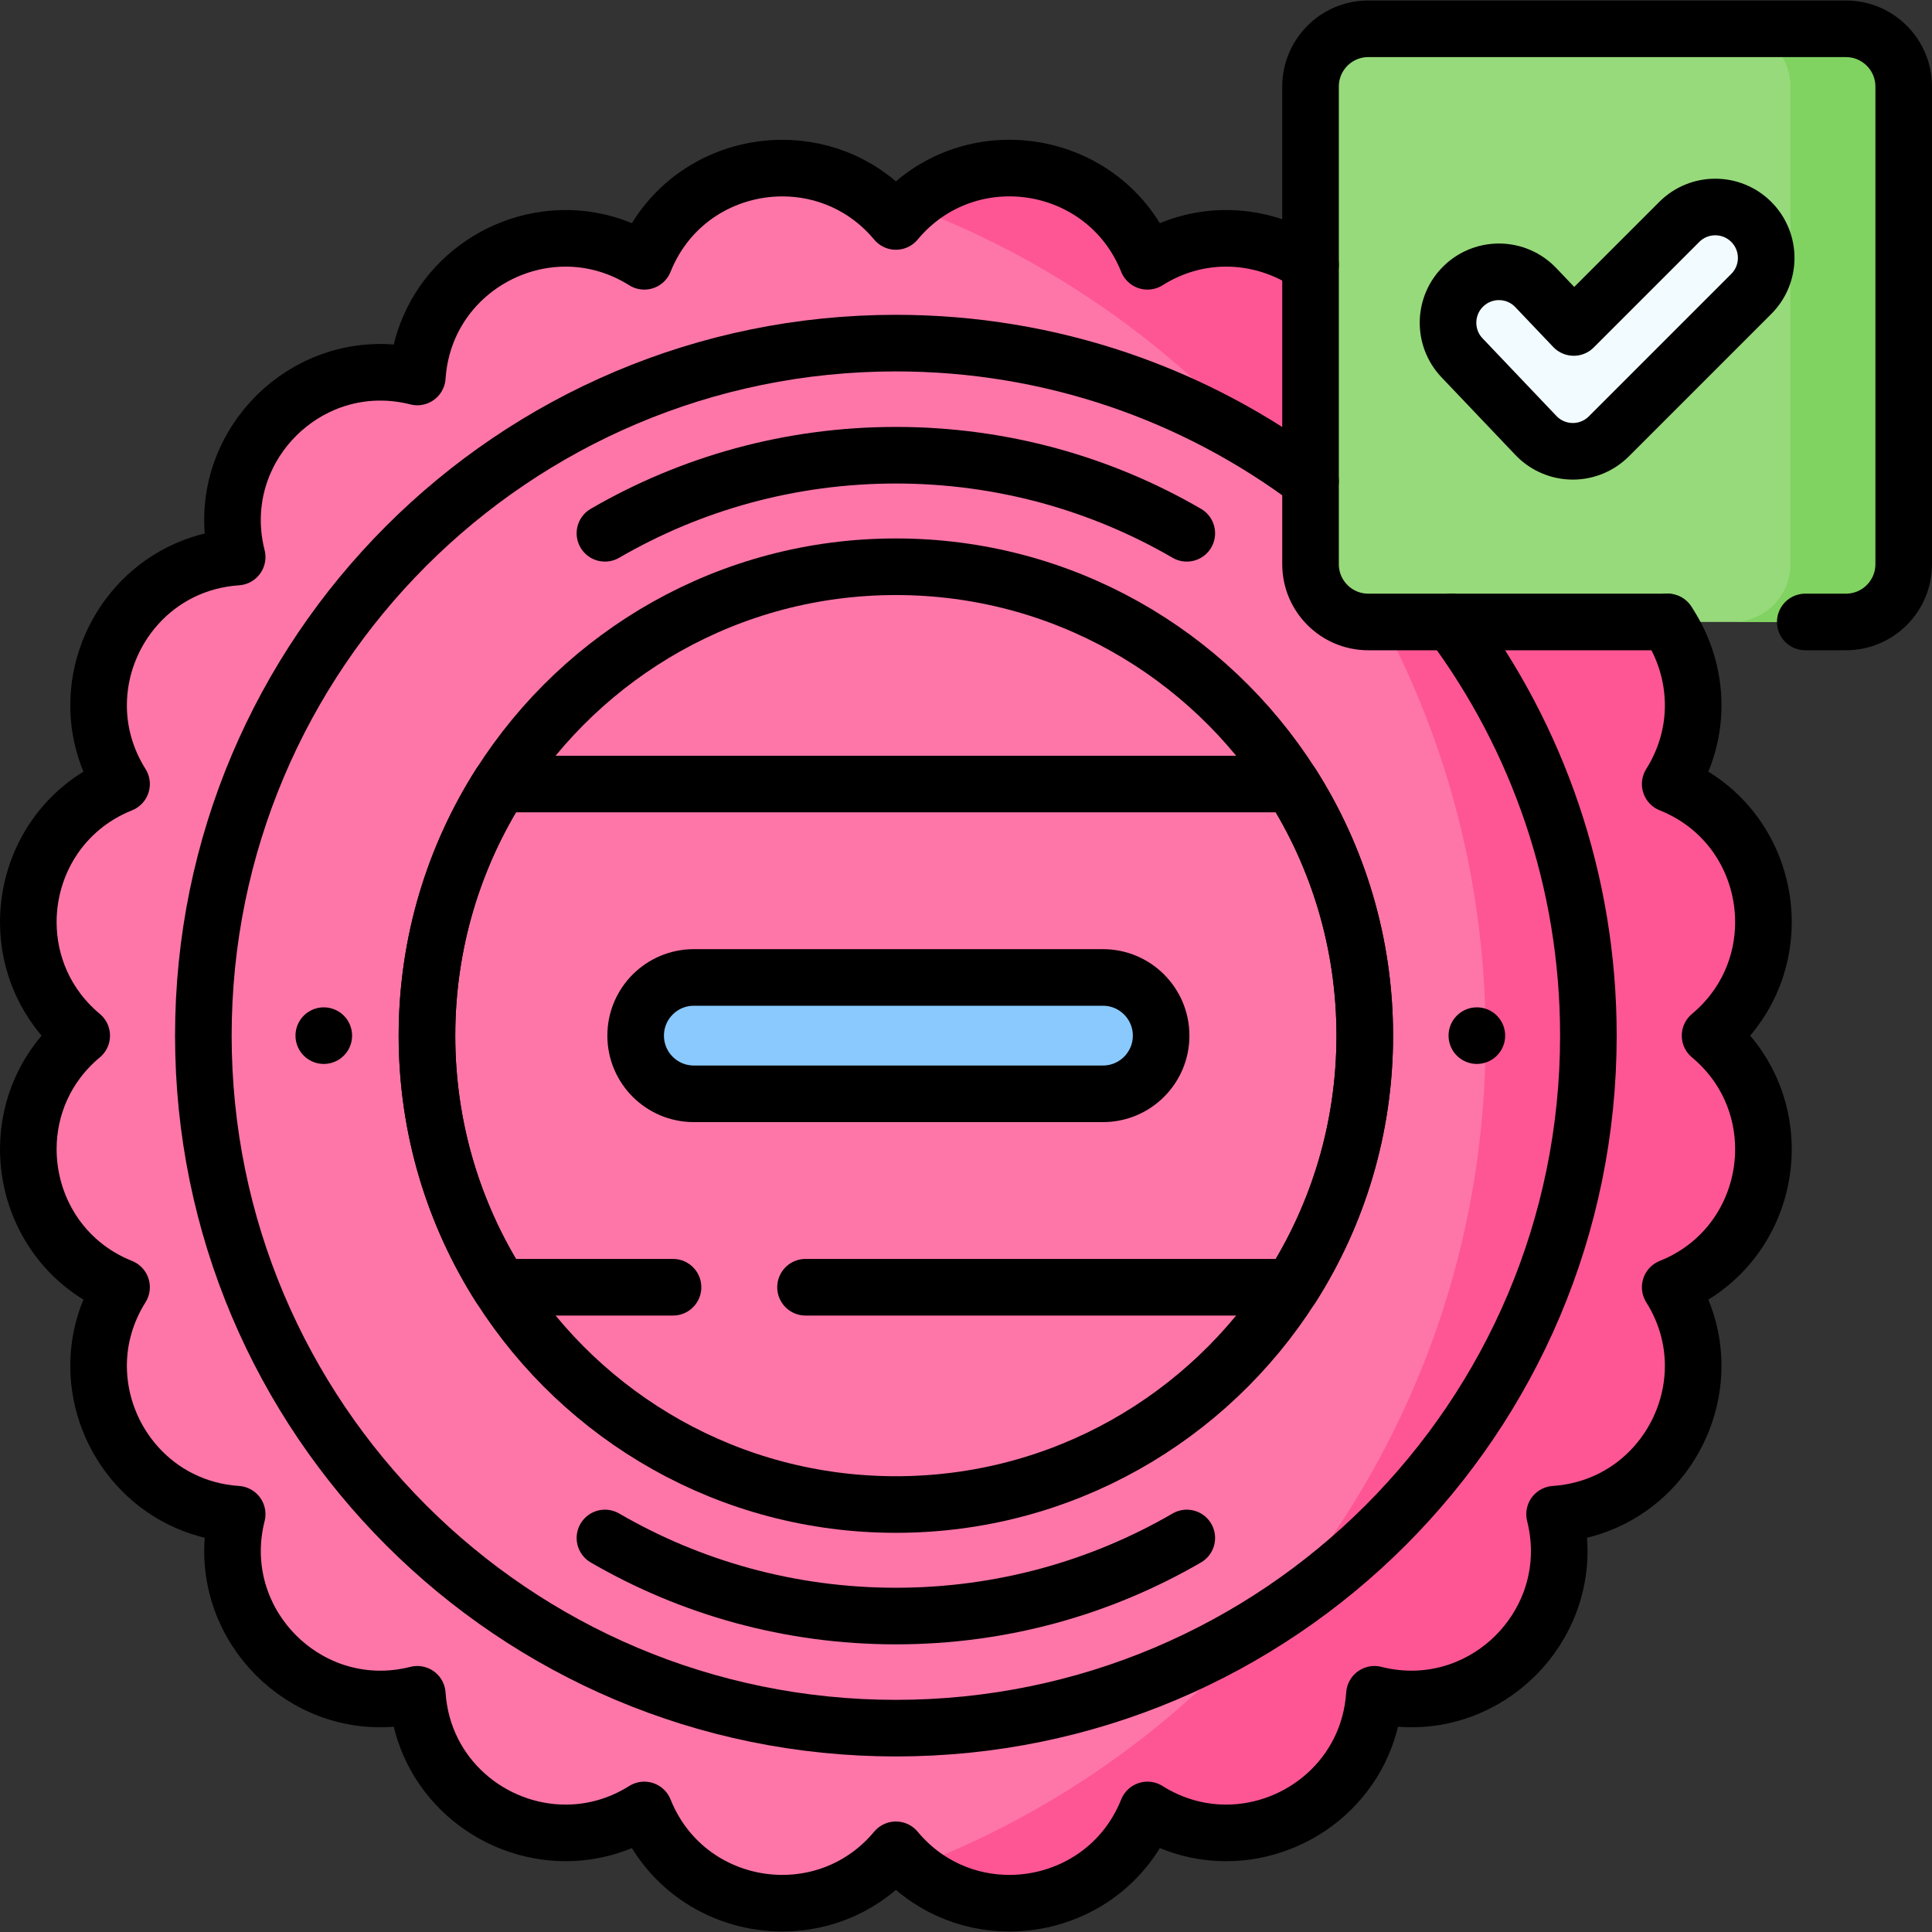 <svg version="1.1" id="Capa_1" xmlns="http://www.w3.org/2000/svg" xmlns:xlink="http://www.w3.org/1999/xlink" x="0px" y="0px" viewBox="0 0 512 512" style="enable-background:new 0 0 512 512;" xml:space="preserve">
<rect x="0" y="0" width="512" height="512" fill="#333333" stroke="none"/>
<g>
	<g>
		<path style="fill:#FE76A8;" d="M467.328,304.529c0,15.183-8.676,30.185-24.708,36.602c4.178,6.637,6.087,13.823,6.087,20.84&#10;&#9;&#9;&#9;c0,19.581-14.873,37.842-36.732,39.301c0.84,3.318,1.239,6.607,1.239,9.805c0,24.628-23.439,44.389-48.976,37.932&#10;&#9;&#9;&#9;c-1.459,21.859-19.72,36.732-39.301,36.732c-7.017,0-14.203-1.909-20.85-6.087c-6.417,16.032-21.41,24.708-36.592,24.708&#10;&#9;&#9;&#9;c-10.985,0-22.079-4.548-30.076-14.143c-8.006,9.595-19.091,14.143-30.085,14.143c-15.183,0-30.175-8.676-36.592-24.708&#10;&#9;&#9;&#9;c-6.647,4.178-13.833,6.087-20.85,6.087c-19.581,0-37.842-14.873-39.301-36.732c-3.318,0.839-6.607,1.239-9.805,1.239&#10;&#9;&#9;&#9;c-24.628,0-44.389-23.439-37.932-48.976c-21.859-1.459-36.732-19.721-36.732-39.301c0-7.017,1.909-14.203,6.087-20.84&#10;&#9;&#9;&#9;C16.186,334.715,7.5,319.712,7.5,304.529c0-10.985,4.548-22.079,14.153-30.076C12.048,266.448,7.5,255.363,7.5,244.368&#10;&#9;&#9;&#9;c0-15.183,8.686-30.176,24.708-36.592c-4.178-6.647-6.087-13.833-6.087-20.85c0-19.581,14.873-37.842,36.732-39.301&#10;&#9;&#9;&#9;c-0.84-3.318-1.239-6.607-1.239-9.805c0-24.618,23.439-44.379,48.976-37.922c1.459-21.87,19.721-36.742,39.311-36.742&#10;&#9;&#9;&#9;c7.017,0,14.193,1.909,20.84,6.087c6.417-16.022,21.41-24.698,36.592-24.698c10.995,0,22.079,4.548,30.085,14.143&#10;&#9;&#9;&#9;c19.051-22.859,55.613-17.072,66.668,10.555c6.647-4.178,13.823-6.087,20.84-6.087c19.591,0,37.852,14.873,39.311,36.742&#10;&#9;&#9;&#9;c3.318-0.84,6.607-1.239,9.805-1.239c24.628,0,44.389,23.439,37.932,48.966c21.859,1.459,36.732,19.72,36.732,39.301&#10;&#9;&#9;&#9;c0,7.017-1.909,14.203-6.087,20.85c16.032,6.417,24.708,21.41,24.708,36.602c0,10.985-4.548,22.069-14.143,30.075&#10;&#9;&#9;&#9;C462.781,282.45,467.328,293.535,467.328,304.529z"/>
		<path style="fill:#FE76A8;" d="M467.328,304.529c0,15.183-8.676,30.185-24.708,36.602c4.178,6.637,6.087,13.823,6.087,20.84&#10;&#9;&#9;&#9;c0,19.581-14.873,37.842-36.732,39.301c0.84,3.318,1.239,6.607,1.239,9.805c0,24.628-23.439,44.389-48.976,37.932&#10;&#9;&#9;&#9;c-1.459,21.859-19.72,36.732-39.301,36.732c-7.017,0-14.203-1.909-20.85-6.087c-6.417,16.032-21.41,24.708-36.592,24.708&#10;&#9;&#9;&#9;c-10.985,0-22.079-4.548-30.076-14.143c-8.006,9.595-19.091,14.143-30.085,14.143c-15.183,0-30.175-8.676-36.592-24.708&#10;&#9;&#9;&#9;c-6.647,4.178-13.833,6.087-20.85,6.087c-19.581,0-37.842-14.873-39.301-36.732c-3.318,0.839-6.607,1.239-9.805,1.239&#10;&#9;&#9;&#9;c-24.628,0-44.389-23.439-37.932-48.976c-21.859-1.459-36.732-19.721-36.732-39.301c0-7.017,1.909-14.203,6.087-20.84&#10;&#9;&#9;&#9;C16.186,334.715,7.5,319.712,7.5,304.529c0-10.985,4.548-22.079,14.153-30.076C12.048,266.448,7.5,255.363,7.5,244.368&#10;&#9;&#9;&#9;c0-15.183,8.686-30.176,24.708-36.592c-4.178-6.647-6.087-13.833-6.087-20.85c0-19.581,14.873-37.842,36.732-39.301&#10;&#9;&#9;&#9;c-0.84-3.318-1.239-6.607-1.239-9.805c0-24.618,23.439-44.379,48.976-37.922c1.459-21.87,19.721-36.742,39.311-36.742&#10;&#9;&#9;&#9;c7.017,0,14.193,1.909,20.84,6.087c6.417-16.022,21.41-24.698,36.592-24.698c10.995,0,22.079,4.548,30.085,14.143&#10;&#9;&#9;&#9;c19.051-22.859,55.613-17.072,66.668,10.555c6.647-4.178,13.823-6.087,20.84-6.087c19.591,0,37.852,14.873,39.311,36.742&#10;&#9;&#9;&#9;c3.318-0.84,6.607-1.239,9.805-1.239c24.628,0,44.389,23.439,37.932,48.966c21.859,1.459,36.732,19.72,36.732,39.301&#10;&#9;&#9;&#9;c0,7.017-1.909,14.203-6.087,20.85c16.032,6.417,24.708,21.41,24.708,36.602c0,10.985-4.548,22.069-14.143,30.075&#10;&#9;&#9;&#9;C462.781,282.45,467.328,293.535,467.328,304.529z"/>
		<path style="fill:#FE5694;" d="M467.33,304.528c0,15.18-8.68,30.19-24.71,36.6c4.18,6.64,6.09,13.83,6.09,20.84&#10;&#9;&#9;&#9;c0,19.58-14.88,37.85-36.73,39.31c0.83,3.31,1.23,6.6,1.23,9.8c0,24.63-23.43,44.39-48.97,37.93&#10;&#9;&#9;&#9;c-1.46,21.86-19.72,36.73-39.3,36.73c-7.02,0-14.21-1.9-20.85-6.08c-6.42,16.03-21.41,24.71-36.6,24.71&#10;&#9;&#9;&#9;c-9.05,0-18.18-3.09-25.59-9.56c88.73-33.64,151.8-119.42,151.8-219.94c0-100.77-63.39-186.73-152.46-220.18&#10;&#9;&#9;&#9;c19.76-18.04,52.49-11.32,62.85,14.56c6.64-4.18,13.82-6.09,20.84-6.09c19.59,0,37.85,14.87,39.31,36.74&#10;&#9;&#9;&#9;c3.32-0.84,6.6-1.24,9.8-1.24c24.63,0,44.39,23.44,37.94,48.97c21.85,1.46,36.73,19.72,36.73,39.3c0,7.01-1.91,14.2-6.09,20.85&#10;&#9;&#9;&#9;c16.03,6.42,24.71,21.41,24.71,36.6c0,10.99-4.55,22.07-14.14,30.08C462.78,282.448,467.33,293.538,467.33,304.528z"/>
		<path style="fill:#97DA7B;" d="M489.19,164.828H362.615c-8.455,0-15.31-6.855-15.31-15.31V22.942c0-8.455,6.855-15.31,15.31-15.31&#10;&#9;&#9;&#9;H489.19c8.455,0,15.31,6.855,15.31,15.31v126.575C504.5,157.973,497.645,164.828,489.19,164.828z"/>
		<path style="fill:#80D261;" d="M504.5,22.938v126.58c0,8.46-6.85,15.31-15.31,15.31h-30.01c8.45,0,15.31-6.85,15.31-15.31V22.938&#10;&#9;&#9;&#9;c0-8.45-6.86-15.31-15.31-15.31h30.01C497.65,7.628,504.5,14.488,504.5,22.938z"/>
		<g>
			<path style="fill:#F2FBFF;" d="M416.813,119.6c-3.692,0.001-7.232-1.517-9.776-4.193l-19.576-20.576&#10;&#9;&#9;&#9;&#9;c-5.137-5.399-4.924-13.94,0.474-19.077c5.401-5.136,13.942-4.924,19.077,0.475l10.041,10.553l27.972-27.972&#10;&#9;&#9;&#9;&#9;c5.269-5.27,13.812-5.269,19.083,0c5.27,5.269,5.27,13.813,0,19.083l-37.754,37.754C423.822,118.18,420.389,119.6,416.813,119.6z&#10;&#9;&#9;&#9;&#9;"/>
		</g>
		<g>
			<path style="fill:#F2FBFF;" d="M416.813,119.6c-3.692,0.001-7.232-1.517-9.776-4.193l-19.576-20.576&#10;&#9;&#9;&#9;&#9;c-5.137-5.399-4.924-13.94,0.474-19.077c5.401-5.136,13.942-4.924,19.077,0.475l10.041,10.553l27.972-27.972&#10;&#9;&#9;&#9;&#9;c5.269-5.27,13.812-5.269,19.083,0c5.27,5.269,5.27,13.813,0,19.083l-37.754,37.754C423.822,118.18,420.389,119.6,416.813,119.6z&#10;&#9;&#9;&#9;&#9;"/>
		</g>
		<path style="fill:#8AC9FE;" d="M168.456,274.454L168.456,274.454c0-8.515,6.903-15.418,15.418-15.418h108.418&#10;&#9;&#9;&#9;c8.515,0,15.418,6.903,15.418,15.418v0c0,8.515-6.903,15.418-15.418,15.418H183.874&#10;&#9;&#9;&#9;C175.359,289.872,168.456,282.969,168.456,274.454z"/>
	</g>
	<g>
		<path style="fill:none;stroke:#000000;stroke-width:15;stroke-linecap:round;stroke-linejoin:round;stroke-miterlimit:10;" d="&#10;&#9;&#9;&#9;M441.92,164.828c4.35,6.46,6.79,14.17,6.79,22.1c0,7.01-1.91,14.2-6.09,20.85c16.03,6.42,24.71,21.41,24.71,36.6&#10;&#9;&#9;&#9;c0,10.99-4.55,22.07-14.14,30.08c9.59,7.99,14.14,19.08,14.14,30.07c0,15.18-8.68,30.19-24.71,36.6&#10;&#9;&#9;&#9;c4.18,6.64,6.09,13.83,6.09,20.84c0,19.58-14.88,37.85-36.73,39.31c0.83,3.31,1.23,6.6,1.23,9.8c0,24.63-23.43,44.39-48.97,37.93&#10;&#9;&#9;&#9;c-1.46,21.86-19.72,36.73-39.3,36.73c-7.02,0-14.21-1.9-20.85-6.08c-6.42,16.03-21.41,24.71-36.6,24.71&#10;&#9;&#9;&#9;c-10.98,0-22.07-4.55-30.07-14.15c-8.01,9.6-19.09,14.15-30.09,14.15c-15.18,0-30.17-8.68-36.59-24.71&#10;&#9;&#9;&#9;c-6.65,4.18-13.83,6.08-20.85,6.08c-19.58,0-37.84-14.87-39.3-36.73c-3.32,0.84-6.61,1.24-9.8,1.24&#10;&#9;&#9;&#9;c-24.63,0-44.39-23.44-37.94-48.97c-21.86-1.46-36.73-19.73-36.73-39.31c0-7.01,1.91-14.2,6.09-20.84&#10;&#9;&#9;&#9;c-16.02-6.41-24.71-21.42-24.71-36.6c0-10.98,4.55-22.08,14.15-30.07c-9.6-8.01-14.15-19.09-14.15-30.09&#10;&#9;&#9;&#9;c0-15.18,8.69-30.17,24.71-36.59c-4.18-6.65-6.09-13.84-6.09-20.85c0-19.58,14.87-37.84,36.73-39.3&#10;&#9;&#9;&#9;c-0.84-3.32-1.24-6.61-1.24-9.81c0-24.62,23.44-44.38,48.98-37.92c1.46-21.87,19.72-36.74,39.31-36.74&#10;&#9;&#9;&#9;c7.02,0,14.19,1.91,20.84,6.09c6.42-16.03,21.41-24.7,36.59-24.7c11,0,22.08,4.54,30.09,14.14&#10;&#9;&#9;&#9;c19.05-22.86,55.61-17.07,66.67,10.56c6.64-4.18,13.82-6.09,20.84-6.09c8.03,0,15.85,2.5,22.37,6.97"/>
		<path style="fill:none;stroke:#000000;stroke-width:15;stroke-linecap:round;stroke-linejoin:round;stroke-miterlimit:10;" d="&#10;&#9;&#9;&#9;M441.92,164.828h-79.305c-8.455,0-15.31-6.855-15.31-15.31V22.942c0-8.455,6.855-15.31,15.31-15.31H489.19&#10;&#9;&#9;&#9;c8.455,0,15.31,6.855,15.31,15.31v126.575c0,8.455-6.855,15.31-15.31,15.31h-10.773"/>
		<g>
			<path style="fill:none;stroke:#000000;stroke-width:15;stroke-linecap:round;stroke-linejoin:round;stroke-miterlimit:10;" d="&#10;&#9;&#9;&#9;&#9;M416.813,119.6c-3.692,0.001-7.232-1.517-9.776-4.193l-19.576-20.576c-5.137-5.399-4.924-13.94,0.474-19.077&#10;&#9;&#9;&#9;&#9;c5.401-5.136,13.942-4.924,19.077,0.475l10.041,10.553l27.972-27.972c5.269-5.27,13.812-5.269,19.083,0&#10;&#9;&#9;&#9;&#9;c5.27,5.269,5.27,13.813,0,19.083l-37.754,37.754C423.822,118.18,420.389,119.6,416.813,119.6z"/>
		</g>
		<path style="fill:none;stroke:#000000;stroke-width:15;stroke-linecap:round;stroke-linejoin:round;stroke-miterlimit:10;" d="&#10;&#9;&#9;&#9;M384.61,164.828c22.82,30.59,36.33,68.53,36.33,109.62c0,101.36-82.17,183.53-183.52,183.53c-101.36,0-183.53-82.17-183.53-183.53&#10;&#9;&#9;&#9;c0-101.35,82.17-183.52,183.53-183.52c41.21,0,79.25,13.58,109.88,36.52"/>
		<path style="fill:none;stroke:#000000;stroke-width:15;stroke-linecap:round;stroke-linejoin:round;stroke-miterlimit:10;" d="&#10;&#9;&#9;&#9;M361.679,274.454c0,24.538-7.117,47.407-19.391,66.678c-22.049,34.623-60.781,57.582-104.869,57.582s-82.82-22.959-104.879-57.582&#10;&#9;&#9;&#9;c-12.274-19.271-19.391-42.14-19.391-66.678c0-24.538,7.117-47.407,19.391-66.678c22.059-34.623,60.791-57.582,104.879-57.582&#10;&#9;&#9;&#9;s82.82,22.959,104.869,57.582C354.563,227.047,361.679,249.916,361.679,274.454z"/>
		<path style="fill:none;stroke:#000000;stroke-width:15;stroke-linecap:round;stroke-linejoin:round;stroke-miterlimit:10;" d="&#10;&#9;&#9;&#9;M178.358,341.132H132.54c-12.274-19.271-19.391-42.14-19.391-66.678c0-24.538,7.117-47.407,19.391-66.678h209.749&#10;&#9;&#9;&#9;c12.274,19.271,19.391,42.14,19.391,66.678c0,24.538-7.117,47.407-19.391,66.678H213.473"/>
		<path style="fill:none;stroke:#000000;stroke-width:15;stroke-linecap:round;stroke-linejoin:round;stroke-miterlimit:10;" d="&#10;&#9;&#9;&#9;M314.512,407.58c-22.659,13.164-48.996,20.69-77.093,20.69s-54.434-7.526-77.103-20.69"/>
		<path style="fill:none;stroke:#000000;stroke-width:15;stroke-linecap:round;stroke-linejoin:round;stroke-miterlimit:10;" d="&#10;&#9;&#9;&#9;M160.316,141.328c22.669-13.164,49.006-20.69,77.103-20.69s54.434,7.526,77.093,20.69"/>
		<path style="fill:none;stroke:#000000;stroke-width:15;stroke-linecap:round;stroke-linejoin:round;stroke-miterlimit:10;" d="&#10;&#9;&#9;&#9;M168.456,274.454L168.456,274.454c0-8.515,6.903-15.418,15.418-15.418h108.418c8.515,0,15.418,6.903,15.418,15.418v0&#10;&#9;&#9;&#9;c0,8.515-6.903,15.418-15.418,15.418H183.874C175.359,289.872,168.456,282.969,168.456,274.454z"/>
		
			<line style="fill:none;stroke:#000000;stroke-width:15;stroke-linecap:round;stroke-linejoin:round;stroke-miterlimit:10;" x1="85.806" y1="274.454" x2="85.806" y2="274.454"/>
		
			<line style="fill:none;stroke:#000000;stroke-width:15;stroke-linecap:round;stroke-linejoin:round;stroke-miterlimit:10;" x1="391.382" y1="274.454" x2="391.382" y2="274.454"/>
	</g>
</g>
<g>
</g>
<g>
</g>
<g>
</g>
<g>
</g>
<g>
</g>
<g>
</g>
<g>
</g>
<g>
</g>
<g>
</g>
<g>
</g>
<g>
</g>
<g>
</g>
<g>
</g>
<g>
</g>
<g>
</g>
</svg>